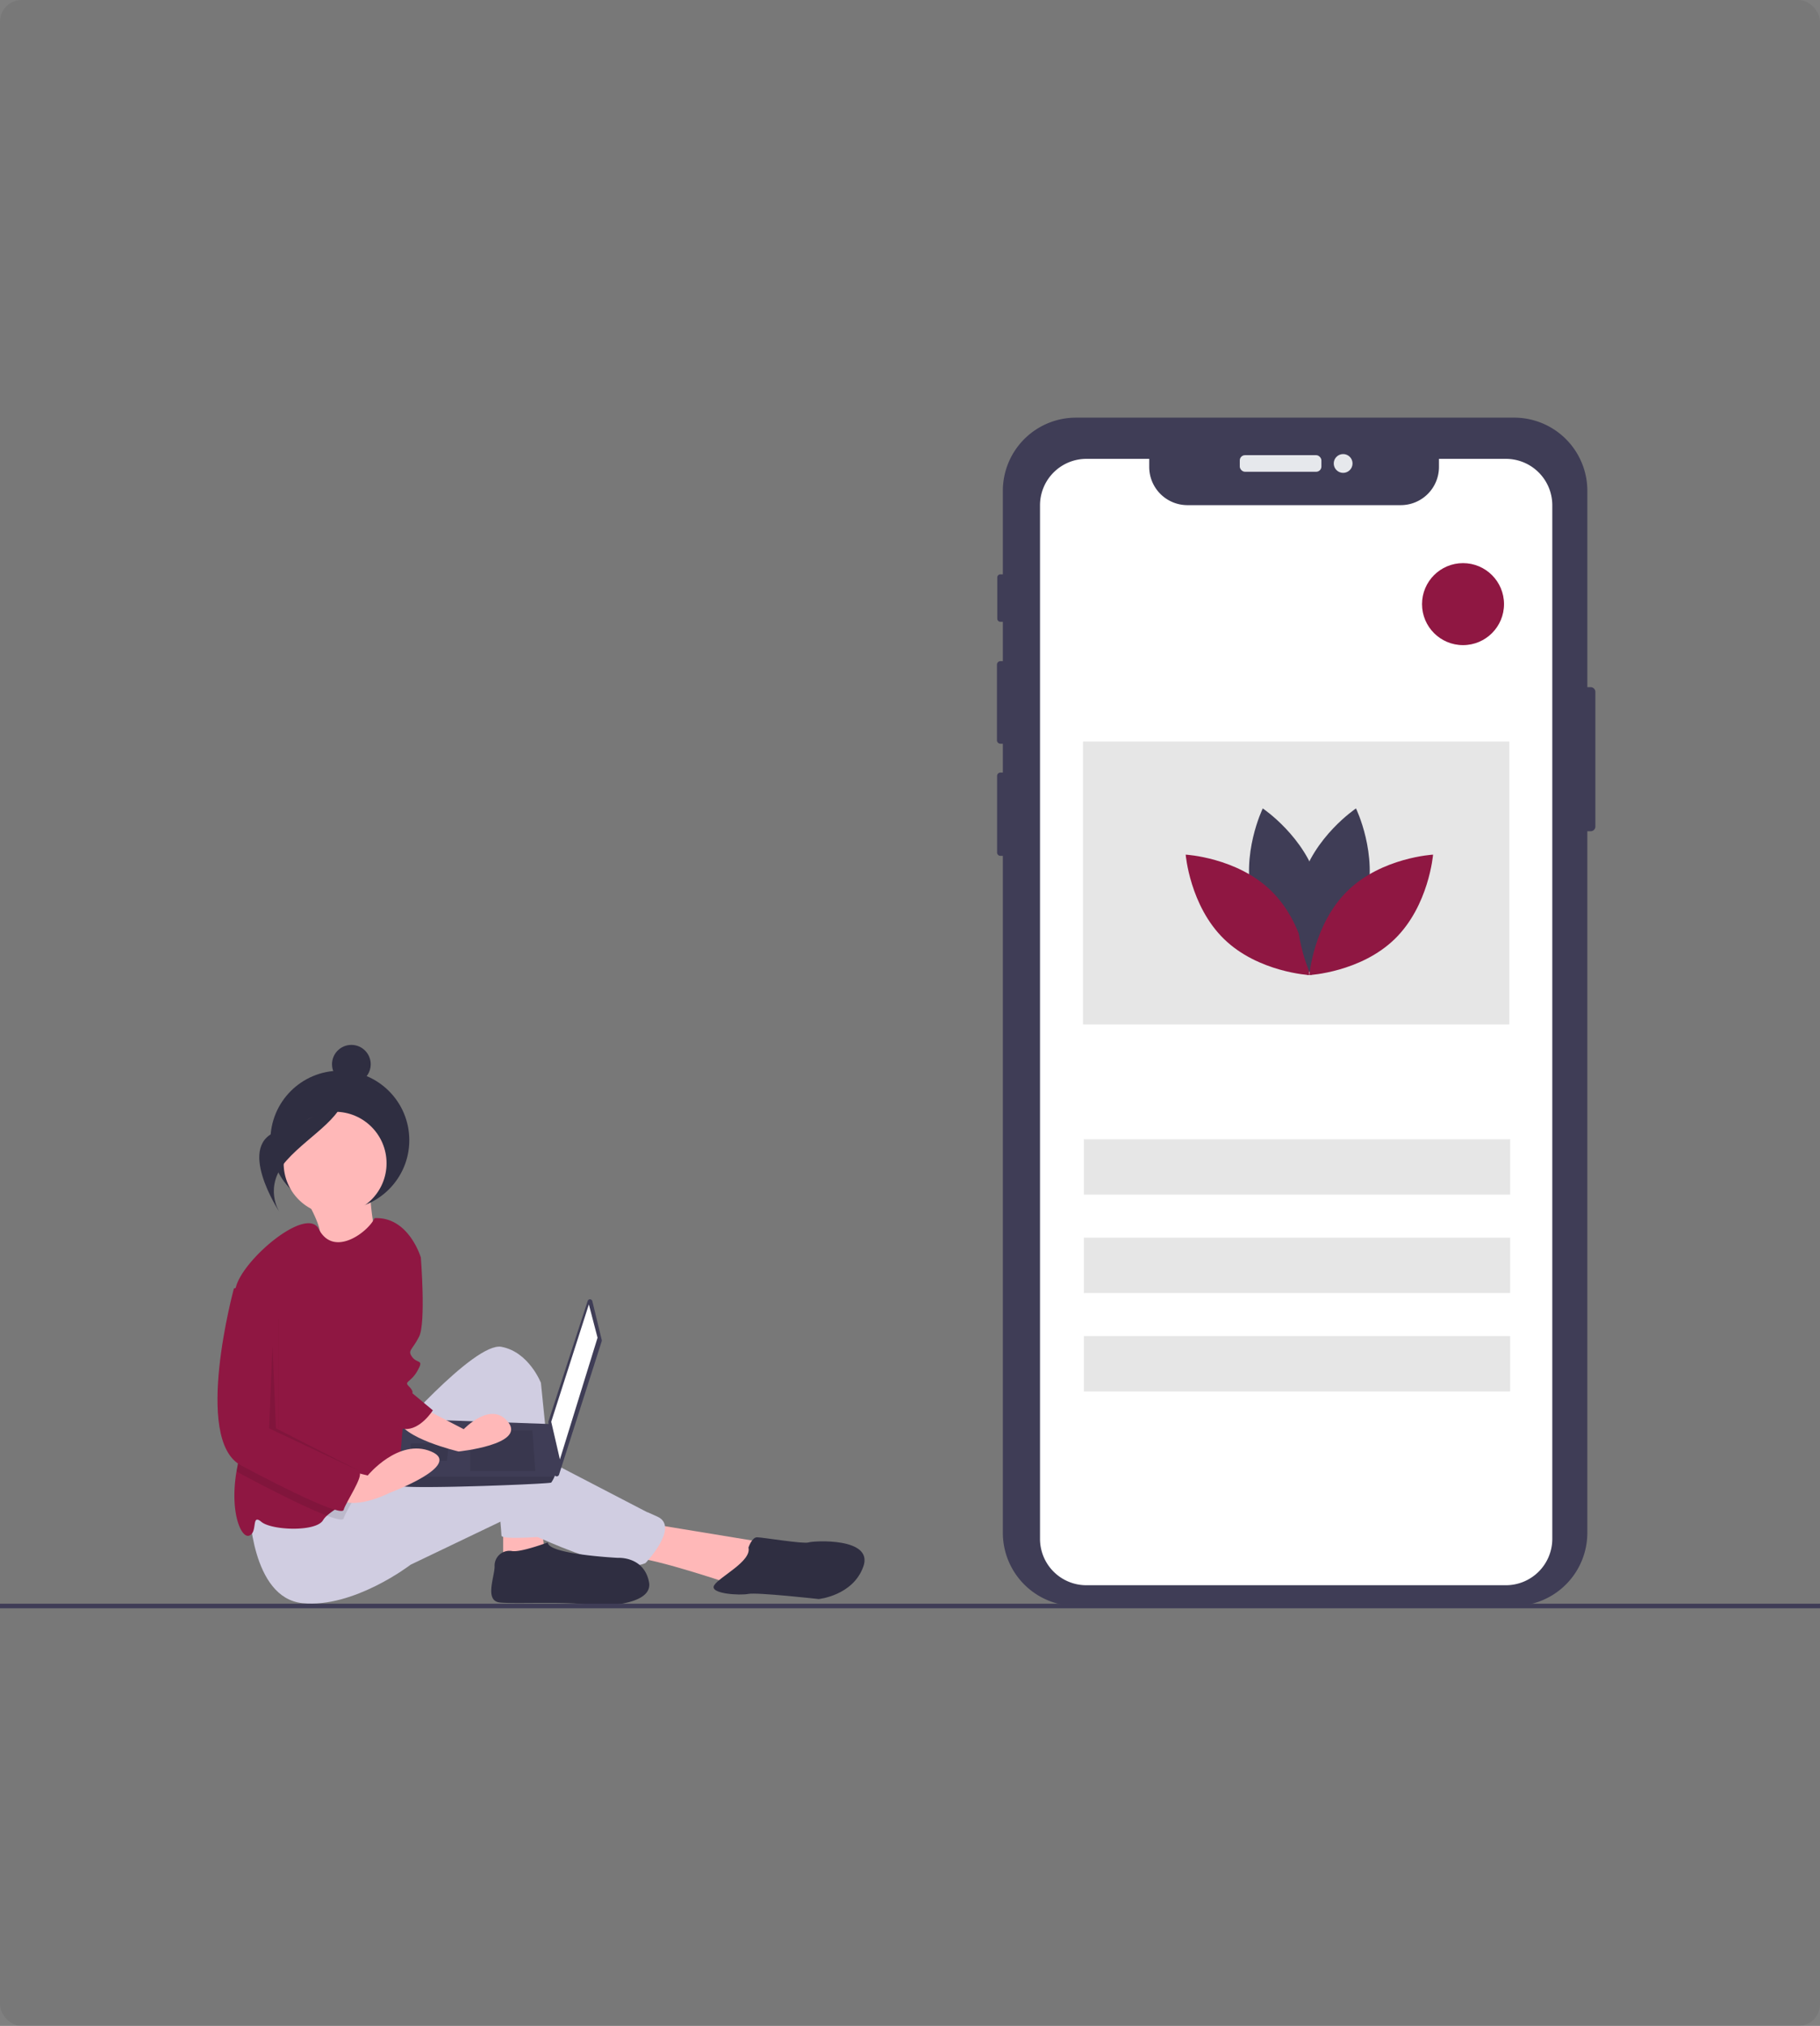 <svg xmlns="http://www.w3.org/2000/svg" xmlns:xlink="http://www.w3.org/1999/xlink" width="674" height="750" viewBox="0 0 674 750">
  <rect x="0" y="0" width="674" height="750" fill="#808080" stroke="none"/>
  <defs>
    <clipPath id="clip-path">
      <rect id="Rectangle_2197" data-name="Rectangle 2197" width="674" height="750" rx="8" transform="translate(278 1422)" fill="rgba(0,0,0,0.06)"/>
    </clipPath>
  </defs>
  <g id="Group_15844" data-name="Group 15844" transform="translate(-278 -1422)">
    <rect id="Rectangle_2159" data-name="Rectangle 2159" width="674" height="750" rx="8" transform="translate(278 1422)" fill="rgba(0,0,0,0.06)"/>
    <g id="Mask_Group_24" data-name="Mask Group 24" clip-path="url(#clip-path)">
      <g id="undraw_mobile_development_8gyo" transform="translate(278 1576.613)">
        <path id="Path_193" data-name="Path 193" d="M231.163,409.655s8.2,13.007,5.272,16.528,21.973,3.61,21.973,3.61-3.741-18.921-2.64-23.275Z" transform="translate(-118.405 -121.167)" fill="#ffb8b8"/>
        <circle id="Ellipse_106" data-name="Ellipse 106" cx="25.715" cy="25.715" r="25.715" transform="translate(100.148 241.772)" fill="#2f2e41"/>
        <path id="Path_194" data-name="Path 194" d="M186.344,406.868v15.245l15.244-3.176-1.27-10.8Z" fill="#ffb8b8"/>
        <path id="Path_195" data-name="Path 195" d="M358.74,530.576l42.557,6.987-10.8,15.879s-29.853-10.163-37.476-10.163S358.74,530.576,358.74,530.576Z" transform="translate(-118.405 -121.167)" fill="#ffb8b8"/>
        <path id="Path_196" data-name="Path 196" d="M262.193,500.087s31.759-36.84,41.922-34.935,14.609,13.339,14.609,13.339l5.717,56.531s-20.326,1.906-20.326,0-3.811-42.557-3.811-42.557S270.45,558.524,254.571,514.7Z" transform="translate(-118.405 -121.167)" fill="#d0cde1"/>
        <path id="Path_197" data-name="Path 197" d="M210.743,524.859s.635,33.277,19.691,35.183S270.45,545.82,270.45,545.82l34.3-16.432s40.651,21.514,52.72,15.8c0,0,12.7-13.339,4.446-17.15s-.635,0-.635,0l-48.909-25.407s-9.528-2.541-26.042,4.446-38.746,10.163-38.746,10.163Z" transform="translate(-118.405 -121.167)" fill="#d0cde1"/>
        <circle id="Ellipse_107" data-name="Ellipse 107" cx="19.055" cy="19.055" r="19.055" transform="translate(105.041 256.966)" fill="#ffb8b8"/>
        <path id="Path_198" data-name="Path 198" d="M269.815,450.544l-1.27,26.678s.635,34.935-5.081,37.476c-2.89,1.283-8.7,3.862-14.063,6.682-4.027,2.109-7.806,4.345-9.915,6.269a7.111,7.111,0,0,0-1.429,1.658c-2.541,4.446-19.055,3.811-22.866.635s-1.27,3.811-4.446,5.081c-3.074,1.232-7.336-8.842-4.726-23.883.083-.5.178-1.01.279-1.524,2.915-14.577-1.664-49.493-.959-62.984a23.741,23.741,0,0,1,.324-3.074c1.906-10.163,26.22-30.844,30.768-22.034,5.6,10.874,18.471.94,20.681-4.008,12.7-.635,17.15,14.609,17.15,14.609Z" transform="translate(-118.405 -121.167)" fill="#8f1742"/>
        <path id="Path_199" data-name="Path 199" d="M321.264,537.563s-10.163,3.811-13.339,3.176a5.493,5.493,0,0,0-6.352,5.717c0,3.811-3.811,12.7,1.906,13.339s29.218-.635,34.3,1.27c0,0,22.866.635,20.961-8.893s-11.433-8.893-11.433-8.893S321.264,542.009,321.264,537.563Z" transform="translate(-118.405 -121.167)" fill="#2f2e41"/>
        <path id="Path_200" data-name="Path 200" d="M395.58,539.469s1.27-3.811,3.176-3.811,17.15,2.541,19.055,1.906,24.137-1.906,20.326,8.893-16.515,12.068-16.515,12.068-22.866-2.541-26.042-1.906-14.609,0-12.7-3.176S396.851,544.55,395.58,539.469Z" transform="translate(-118.405 -121.167)" fill="#2f2e41"/>
        <path id="Path_201" data-name="Path 201" d="M337.763,448.234l3.485,14.374a.9.9,0,0,1-.017.485l-15.807,49.4a.9.9,0,0,1-1.747-.172l-2.187-19.243a.9.9,0,0,1,.038-.38l14.509-44.529a.9.9,0,0,1,1.726.067Z" transform="translate(-118.405 -121.167)" fill="#3f3d56"/>
        <path id="Path_202" data-name="Path 202" d="M218.075,328.28l3.217,12.333-13.942,45.043-3.217-13.941Z" fill="#fff"/>
        <path id="Path_203" data-name="Path 203" d="M266.236,516.475c.536,1.609,55.767-.536,56.3-1.072a11.641,11.641,0,0,0,1.18-2.145c.5-1.073.965-2.145.965-2.145l-2.145-17.363-54.694-1.941s-1.367,14.714-1.646,21.449A16.086,16.086,0,0,0,266.236,516.475Z" transform="translate(-118.405 -121.167)" fill="#3f3d56"/>
        <path id="Path_204" data-name="Path 204" d="M197.162,374.931l1.072,15.015h-24.13V374.931Z" opacity="0.1"/>
        <path id="Path_205" data-name="Path 205" d="M166.062,379.758l.144-.029-.681,6.463H152.12v-6.434Z" opacity="0.1"/>
        <path id="Path_206" data-name="Path 206" d="M266.236,516.475c.536,1.609,55.767-.536,56.3-1.072a11.641,11.641,0,0,0,1.18-2.145H266.2A16.086,16.086,0,0,0,266.236,516.475Z" transform="translate(-118.405 -121.167)" opacity="0.1"/>
        <circle id="Ellipse_108" data-name="Ellipse 108" cx="7.166" cy="7.166" r="7.166" transform="translate(122.957 232.209)" fill="#2f2e41"/>
        <path id="Path_207" data-name="Path 207" d="M246.374,368.343s-7.322,12.179-24.348,16.738-.139,30.144-.139,30.144-6.141-9.3,2.716-19.157S247.714,379.48,246.374,368.343Z" transform="translate(-118.405 -121.167)" fill="#2f2e41"/>
        <path id="Path_208" data-name="Path 208" d="M249.4,521.379c-1.569,2.966-3.411,6.047-3.722,7.292-.21.845-2.534.356-6.193-1.023-7.336-2.776-20.053-9.134-31.918-15.492a10.024,10.024,0,0,1-1.55-1.016c.083-.5.178-1.01.279-1.524,2.915-14.577-1.664-49.493-.959-62.984l5.405-1.8,10.8,10.163v43.192s27.948,15.244,29.853,16.515C252.367,515.344,251.026,518.3,249.4,521.379Z" transform="translate(-118.405 -121.167)" opacity="0.1"/>
        <path id="Path_209" data-name="Path 209" d="M272.991,486.749l17.15,8.893s10.163-10.8,16.515-2.541-18.42,10.8-18.42,10.8-21.6-5.081-22.231-12.068S272.991,486.749,272.991,486.749Z" transform="translate(-118.405 -121.167)" fill="#ffb8b8"/>
        <path id="Path_210" data-name="Path 210" d="M244.408,510.25l10.163,2.541s11.433-13.974,23.5-8.893-15.244,15.244-15.244,15.244-14.609,7.622-20.326,1.27S244.408,510.25,244.408,510.25Z" transform="translate(-118.405 -121.167)" fill="#ffb8b8"/>
        <path id="Path_211" data-name="Path 211" d="M266.639,426.407c.635.635,7.622,5.717,7.622,5.717s1.906,24.137-.635,29.218-4.446,5.081-2.541,7.622,4.446.635,1.906,5.081-5.081,3.811-3.176,5.717,1.27,2.541,1.27,2.541l7.622,6.352s-4.676,7.448-10.6,6.9-11-29.131-11-29.131Z" transform="translate(-118.405 -121.167)" fill="#8f1742"/>
        <path id="Path_212" data-name="Path 212" d="M210.743,441.651l-5.717,1.906s-15.244,55.9,2.541,65.423,37.476,19.055,38.111,16.515,7.622-12.7,5.717-13.974-29.853-16.515-29.853-16.515V451.814Z" transform="translate(-118.405 -121.167)" fill="#8f1742"/>
        <path id="Path_213" data-name="Path 213" d="M100.913,343.668l-1.27,30.489,33.664,15.88-31.124-15.88Z" opacity="0.1"/>
        <path id="Path_214" data-name="Path 214" d="M709.218,222.692v49.852a1.743,1.743,0,0,1-1.738,1.738h-1.237V533.977a27.1,27.1,0,0,1-27.1,27.1H516.877a27.091,27.091,0,0,1-27.089-27.094V283.39h-.9a1.228,1.228,0,0,1-1.23-1.222V253.8a1.229,1.229,0,0,1,1.23-1.23h.9V241.88h-.9a1.288,1.288,0,0,1-1.283-1.29V212.6a1.286,1.286,0,0,1,1.283-1.283h.9V196.734h-.918a1.137,1.137,0,0,1-1.139-1.139V180.324a1.143,1.143,0,0,1,1.139-1.146h.918V148.256a27.09,27.09,0,0,1,27.088-27.089H679.146a27.1,27.1,0,0,1,27.1,27.089v72.7h1.237a1.743,1.743,0,0,1,1.738,1.738Z" transform="translate(-118.405 -121.167)" fill="#3f3d56"/>
        <rect id="Rectangle_2198" data-name="Rectangle 2198" width="30.226" height="6.138" rx="1.929" transform="translate(459.127 13.895)" fill="#e6e8ec"/>
        <circle id="Ellipse_109" data-name="Ellipse 109" cx="3.481" cy="3.481" r="3.481" transform="translate(493.924 13.483)" fill="#e6e8ec"/>
        <path id="Path_215" data-name="Path 215" d="M693.267,153.614V536.223a17.192,17.192,0,0,1-17.192,17.184H520.745a17.162,17.162,0,0,1-17.192-17.184V153.614a17.191,17.191,0,0,1,17.192-17.192h23.248v2.983a14.156,14.156,0,0,0,14.155,14.156h79A14.156,14.156,0,0,0,651.3,139.406v-2.983h24.774A17.186,17.186,0,0,1,693.267,153.614Z" transform="translate(-118.405 -121.167)" fill="#fff"/>
        <rect id="Rectangle_2199" data-name="Rectangle 2199" width="157.874" height="20.493" transform="translate(401.384 267.14)" fill="#e6e6e6"/>
        <rect id="Rectangle_2200" data-name="Rectangle 2200" width="157.874" height="20.493" transform="translate(401.384 303.572)" fill="#e6e6e6"/>
        <rect id="Rectangle_2201" data-name="Rectangle 2201" width="157.874" height="20.493" transform="translate(401.384 340.005)" fill="#e6e6e6"/>
        <circle id="Ellipse_110" data-name="Ellipse 110" cx="15.18" cy="15.18" r="15.18" transform="translate(526.621 53.858)" fill="#8f1742"/>
        <rect id="Rectangle_2202" data-name="Rectangle 2202" width="157.874" height="104.743" transform="translate(401.068 119.892)" fill="#e6e6e6"/>
        <path id="Path_216" data-name="Path 216" d="M582.339,299.951c4.61,17.04,20.4,27.593,20.4,27.593s8.315-17.074,3.706-34.114-20.4-27.593-20.4-27.593S577.729,282.911,582.339,299.951Z" transform="translate(-118.405 -121.167)" fill="#3f3d56"/>
        <path id="Path_217" data-name="Path 217" d="M589.112,296.289c12.649,12.313,14.194,31.241,14.194,31.241s-18.963-1.035-31.612-13.348S557.5,282.941,557.5,282.941,576.463,283.976,589.112,296.289Z" transform="translate(-118.405 -121.167)" fill="#8f1742"/>
        <path id="Path_218" data-name="Path 218" d="M624.273,299.951c-4.61,17.04-20.4,27.593-20.4,27.593s-8.315-17.074-3.706-34.114,20.4-27.593,20.4-27.593S628.883,282.911,624.273,299.951Z" transform="translate(-118.405 -121.167)" fill="#3f3d56"/>
        <path id="Path_219" data-name="Path 219" d="M617.5,296.289c-12.649,12.313-14.194,31.241-14.194,31.241s18.963-1.035,31.612-13.348,14.194-31.241,14.194-31.241S630.148,283.976,617.5,296.289Z" transform="translate(-118.405 -121.167)" fill="#8f1742"/>
        <rect id="Rectangle_2203" data-name="Rectangle 2203" width="674" height="1.701" transform="translate(0 439.074)" fill="#3f3d56"/>
      </g>
    </g>
  </g>
</svg>
